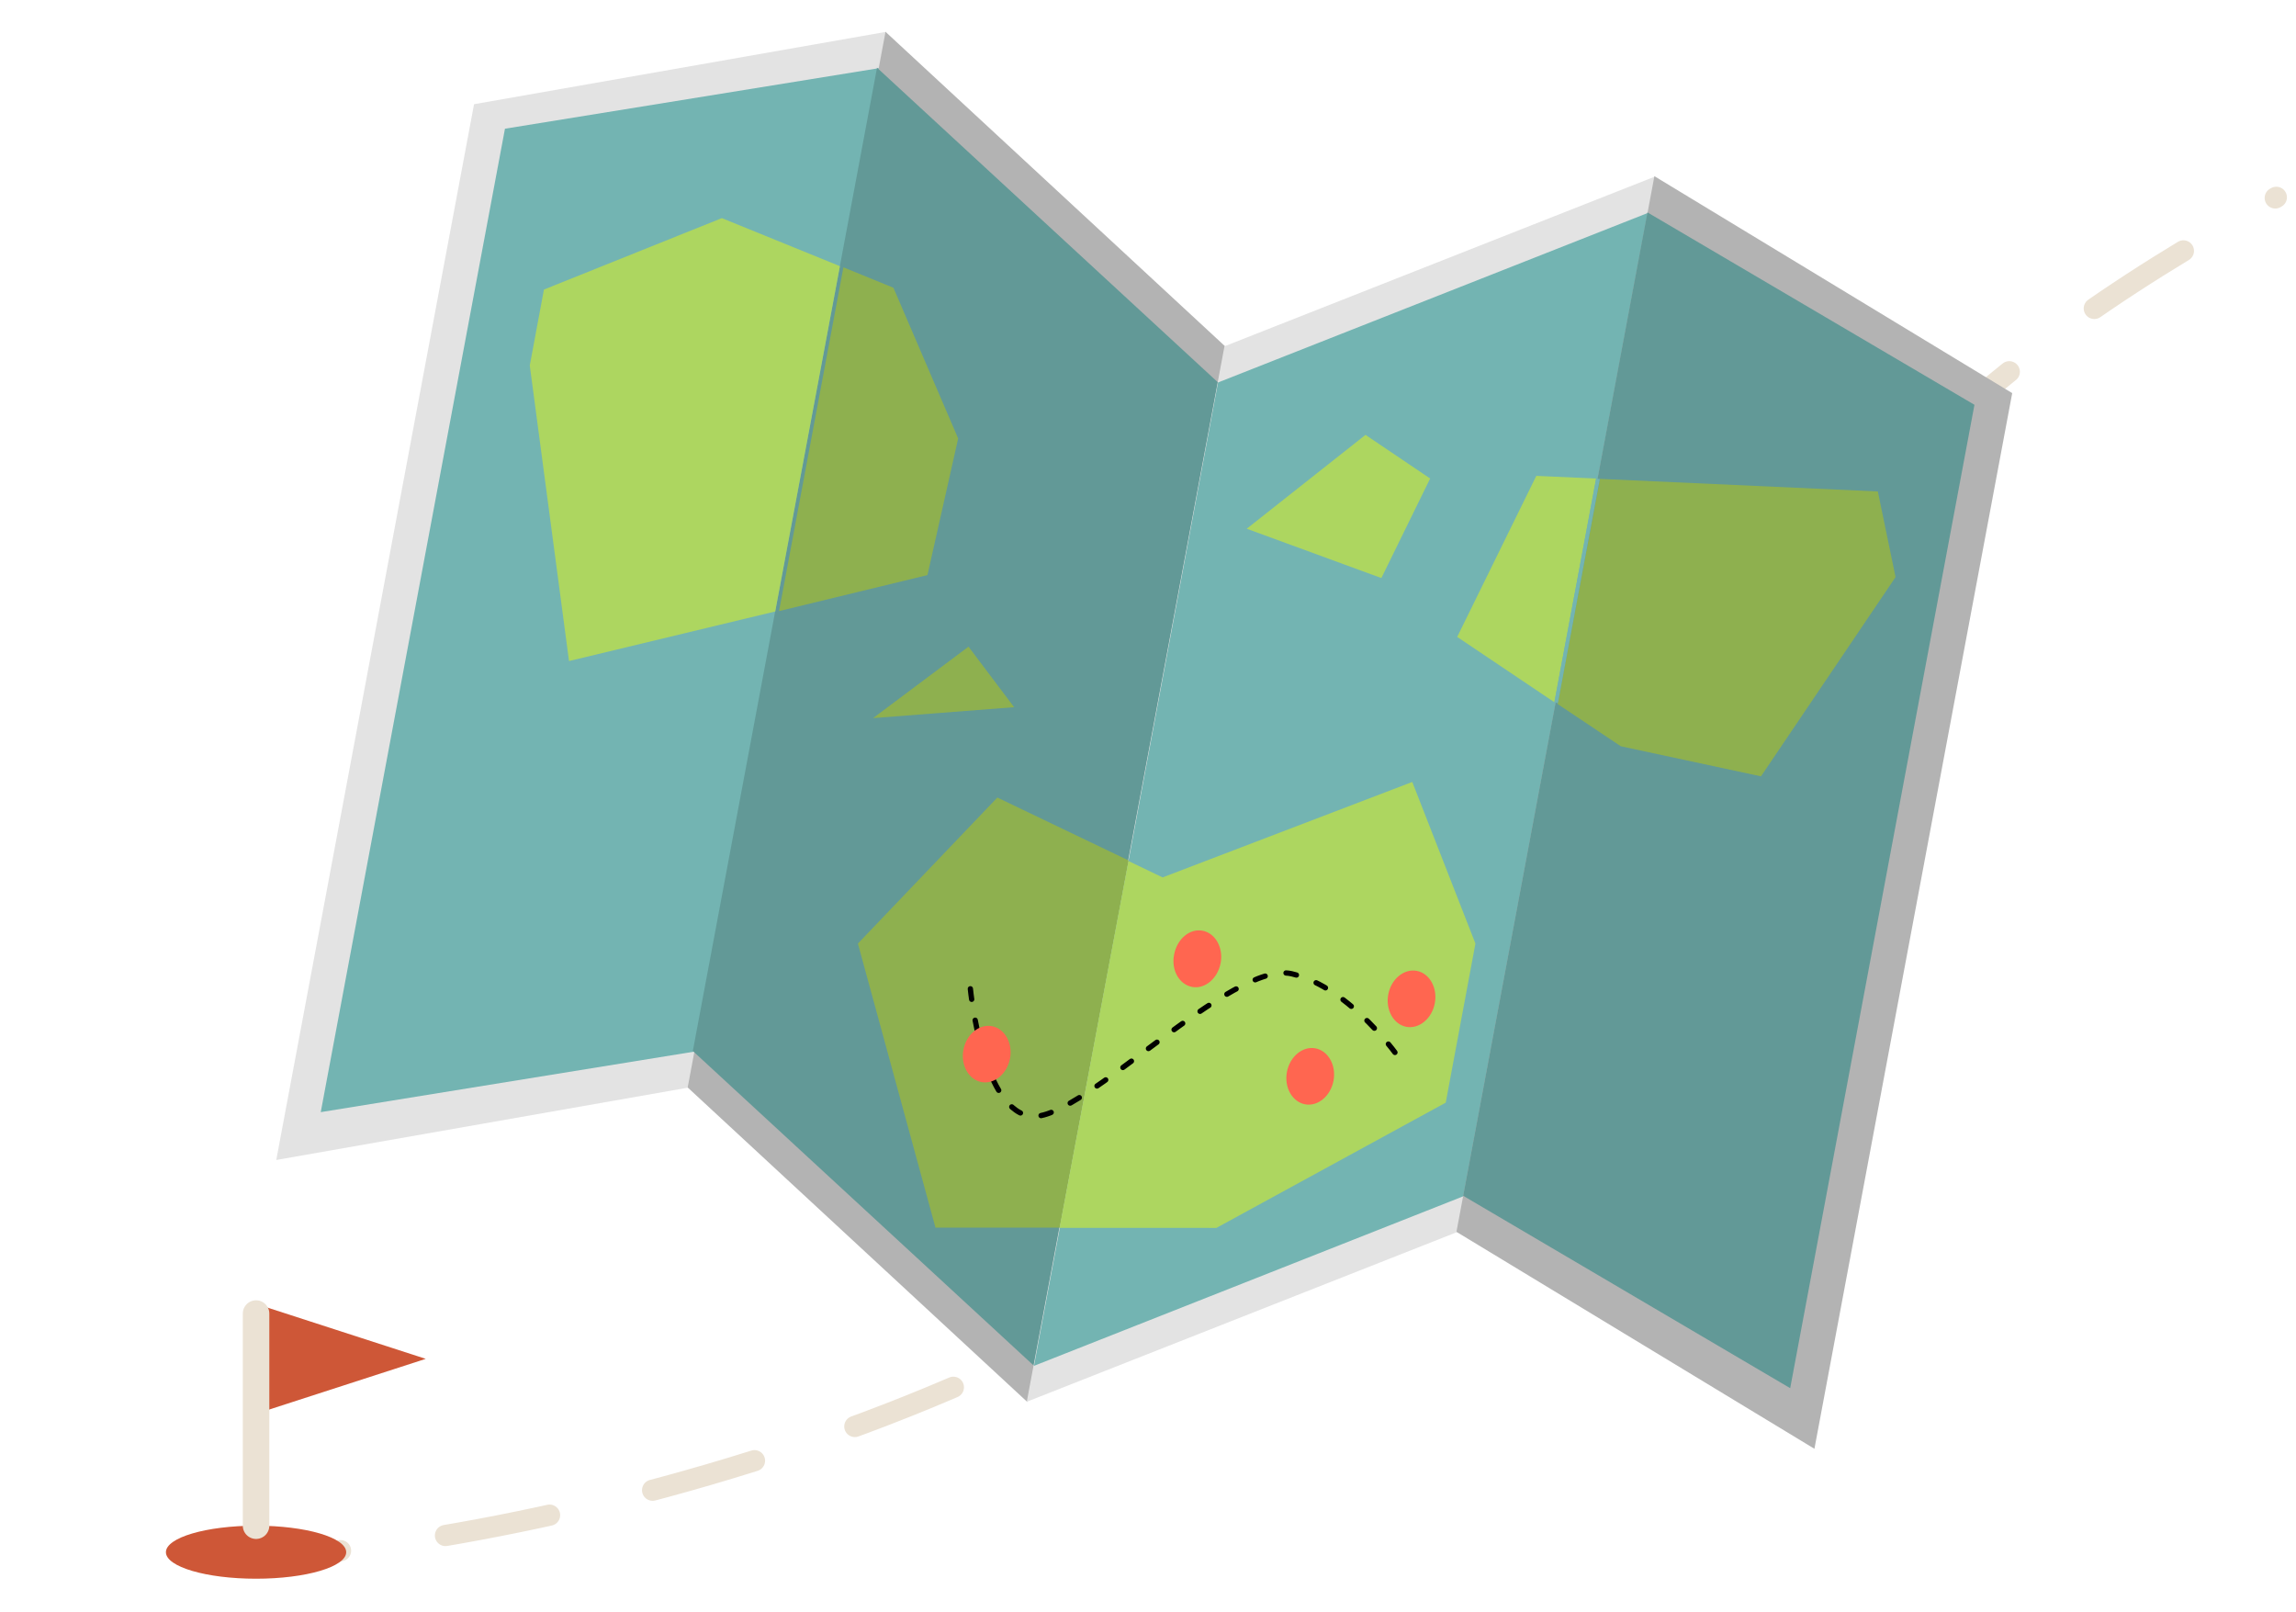 <svg id="Layer_1" data-name="Layer 1" xmlns="http://www.w3.org/2000/svg" xmlns:xlink="http://www.w3.org/1999/xlink" viewBox="0 0 433 304"><defs><clipPath id="clip-path"><rect x="31.29" y="245.19" width="49" height="52.5" style="fill:none"/></clipPath><clipPath id="clip-path-2"><rect x="52.1" y="6" width="327.38" height="267.19" style="fill:none"/></clipPath></defs><path d="M44.29,294c50.54-1.79,177.25-28.13,231.89-103,65.9-90.32,89.19-118.64,153.11-153.79" style="fill:none;stroke:#ebe2d4;stroke-linecap:round;stroke-width:4px;stroke-dasharray:20,20"/><g style="clip-path:url(#clip-path)"><path d="M48.29,297.69c9.39,0,17-2.24,17-5s-7.61-5-17-5-17,2.24-17,5S38.9,297.69,48.29,297.69Z" style="fill:#ce5737"/><path d="M48.29,266.59V245.87l32,10.36Z" style="fill:#ce5737"/><path d="M48.29,247.69v40" style="fill:none;stroke:#ebe2d4;stroke-linecap:round;stroke-linejoin:round;stroke-width:5px"/></g><g style="clip-path:url(#clip-path-2)"><path d="M129.83,205.08,52.1,218.73,89.4,19.65,167.13,6Z" style="fill:#e3e3e3"/><path d="M60.49,209.71,95.23,24.27l70.61-11.43L131.1,198.27Z" style="fill:#73b4b2"/><path d="M193.75,264.37l-64.06-59.31L167,6l64.05,59.31Z" style="fill:#b3b3b3"/><path d="M165.4,12.77,130.66,198.18,195,257.55,229.71,72.12Z" style="fill:#629997"/><path d="M230.92,65.3l81.17-32L274.81,232.32l-81.17,32Z" style="fill:#e3e3e3"/><path d="M229.71,72.12,195,257.55l81.46-32.17L311.16,40Z" style="fill:#73b4b2"/><path d="M274.67,232.28l67.51,40.91,37.3-199.06L312,33.22Z" style="fill:#b3b3b3"/><path d="M337.61,261.76,372.36,76.33,310.69,40.05,275.94,225.48Z" style="fill:#629997"/><path d="M136.13,41.13,102.58,54.6,99.91,68.92l7.4,55.73,38.89-9.35,12.2-65.11Z" style="fill:#add660"/><path d="M174.91,108.44l5.79-25.76L168.49,54.26l-9.43-3.85-12.14,64.82Z" style="fill:#8eb04f"/><path d="M188.09,150.39l-26.3,27.53,14.63,53.57,23.43,0,13-69.23Z" style="fill:#8eb04f"/><path d="M229.4,231.54l43.25-23.62,5.6-30-11.91-30.47-47.09,18-6.43-3.09-13,69.17Z" style="fill:#add660"/><path d="M289.73,89.73,274.81,120.1l18.33,12.32L301,90.24Z" style="fill:#add660"/><path d="M305.67,140.72l26.43,5.67,25.38-37.57-3.34-16.15L301.73,90.3l-8,42.44Z" style="fill:#8eb04f"/><path d="M301.71,90.34l-.68-.1-7.89,42.18.66.19Z" style="fill:#73b4b2"/><path d="M235.12,99.7,257.52,82l12.19,8.23L260.51,109Z" style="fill:#add660"/><path d="M164.65,135.41l18-13.47,8.6,11.41Z" style="fill:#8eb04f"/><path d="M183,186.45s2.29,23.67,11.86,24.05S232.36,181,243.6,183.62s20.51,16.23,20.51,16.23" style="fill:none;stroke:#000;stroke-linecap:round;stroke-linejoin:round;stroke-dasharray:2,4"/><path d="M230.2,181.6c.55-2.91-1-5.64-3.4-6.1S222,177,221.42,180s1,5.64,3.4,6.1S229.65,184.51,230.2,181.6Z" style="fill:#ff6650"/><path d="M251.49,203.78c.54-2.91-1-5.64-3.41-6.1s-4.83,1.54-5.38,4.45,1,5.64,3.41,6.1S250.94,206.69,251.49,203.78Z" style="fill:#ff6650"/><path d="M270.59,189.17c.55-2.91-1-5.64-3.4-6.1s-4.84,1.54-5.38,4.45,1,5.64,3.4,6.1S270.05,192.08,270.59,189.17Z" style="fill:#ff6650"/><path d="M190.48,199.59c.54-2.91-1-5.64-3.41-6.09s-4.83,1.53-5.38,4.45,1,5.64,3.41,6.09S189.93,202.51,190.48,199.59Z" style="fill:#ff6650"/></g></svg>
